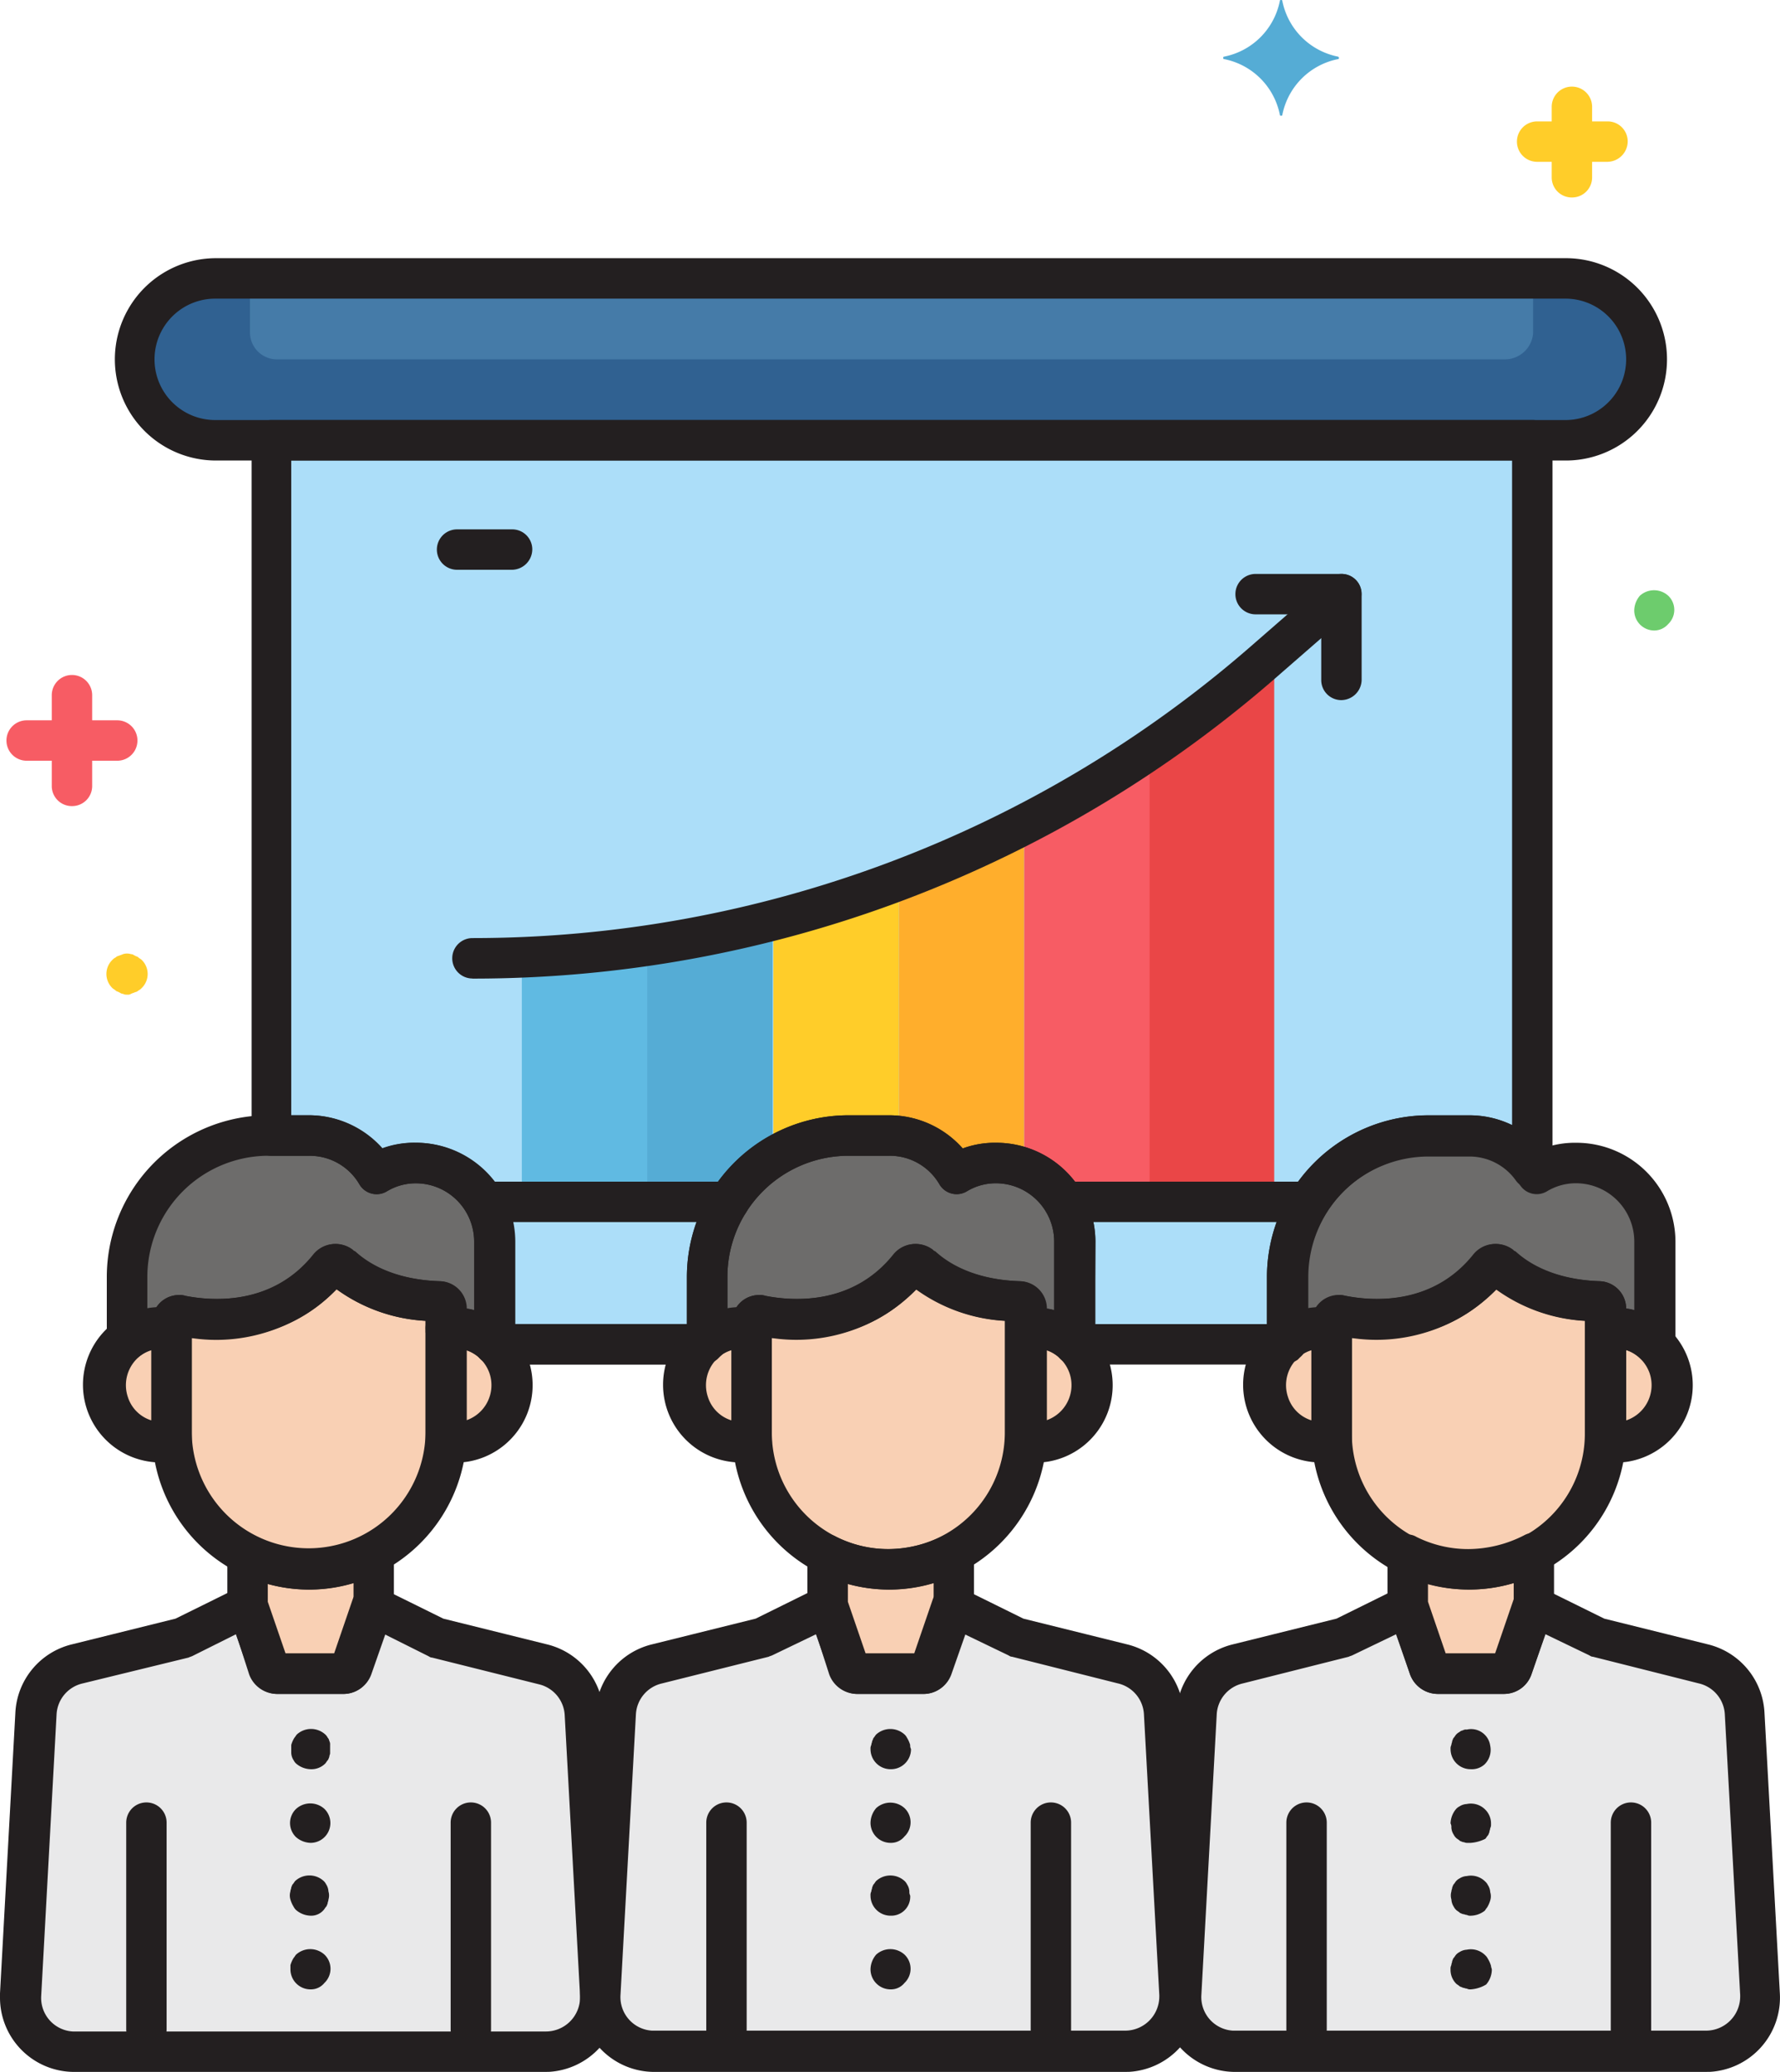 <svg xmlns="http://www.w3.org/2000/svg" width="141" height="164.06" viewBox="0 0 141 164.06">
  <g id="efficiency" transform="translate(0)">
    <path id="Trazado_102551" data-name="Trazado 102551" d="M397.7,328.2a2.411,2.411,0,0,0-.7.064v8.908a4.515,4.515,0,0,0,1.474-8.908A3.7,3.7,0,0,0,397.7,328.2Zm0,0" transform="translate(-269.789 -223.034)" fill="#f9d0b4"/>
    <path id="Trazado_102552" data-name="Trazado 102552" d="M317.9,336.482v-8.2A4.566,4.566,0,0,0,312.645,332a4.518,4.518,0,0,0,3.716,5.255,6.086,6.086,0,0,0,1.538,0v-.769Zm0,0" transform="translate(-212.415 -223.049)" fill="#f9d0b4"/>
    <path id="Trazado_102553" data-name="Trazado 102553" d="M341.7,312.45c-3.973,5-9.8,4.293-11.792,3.845a.59.59,0,0,0-.7.448v8.844a10.831,10.831,0,0,0,21.662,0v-9.87a.575.575,0,0,0-.577-.577c-4.486-.128-6.857-1.923-7.818-2.819-.129-.193-.513-.193-.77.128h0Zm0,0" transform="translate(-223.714 -212.155)" fill="#f9d0b4"/>
    <path id="Trazado_102554" data-name="Trazado 102554" d="M352.671,385.083a10.872,10.872,0,0,1-4.87-1.154v4.038l1.73,4.934a.789.789,0,0,0,.7.449h5.256a.787.787,0,0,0,.7-.449l1.73-4.934V383.8a11.574,11.574,0,0,1-5.255,1.282Zm0,0" transform="translate(-236.355 -260.819)" fill="#f9d0b4"/>
    <path id="Trazado_102555" data-name="Trazado 102555" d="M254.306,328.2a2.407,2.407,0,0,0-.7.064v8.908a4.515,4.515,0,1,0,1.473-8.908,3.394,3.394,0,0,0-.769-.064Zm0,0" transform="translate(-172.34 -223.034)" fill="#f9d0b4"/>
    <path id="Trazado_102556" data-name="Trazado 102556" d="M174.5,336.482v-8.2A4.568,4.568,0,0,0,169.244,332a4.519,4.519,0,0,0,3.718,5.255,6.086,6.086,0,0,0,1.538,0v-.769Zm0,0" transform="translate(-114.964 -223.049)" fill="#f9d0b4"/>
    <path id="Trazado_102557" data-name="Trazado 102557" d="M198.3,312.45c-3.974,5-9.806,4.293-11.792,3.845a.59.59,0,0,0-.7.448v8.844a10.83,10.83,0,1,0,21.66,0v-9.87a.574.574,0,0,0-.576-.577c-4.486-.128-6.858-1.923-7.819-2.819-.128-.193-.512-.193-.769.128h0Zm0,0" transform="translate(-126.265 -212.155)" fill="#f9d0b4"/>
    <path id="Trazado_102558" data-name="Trazado 102558" d="M209.472,385.083a10.868,10.868,0,0,1-4.87-1.154v4.038l1.73,4.934a.787.787,0,0,0,.7.449h5.256a.789.789,0,0,0,.7-.449l1.73-4.934V383.8A11.988,11.988,0,0,1,209.472,385.083Zm0,0" transform="translate(-139.041 -260.819)" fill="#f9d0b4"/>
    <path id="Trazado_102559" data-name="Trazado 102559" d="M110.9,328.2a2.415,2.415,0,0,0-.7.064v8.908a4.515,4.515,0,0,0,1.474-8.908,3.4,3.4,0,0,0-.77-.064Zm0,0" transform="translate(-74.888 -223.034)" fill="#f9d0b4"/>
    <path id="Trazado_102560" data-name="Trazado 102560" d="M31.1,336.482v-8.2A4.566,4.566,0,0,0,25.846,332a4.519,4.519,0,0,0,3.718,5.255,6.076,6.076,0,0,0,1.537,0v-.769Zm0,0" transform="translate(-17.515 -223.049)" fill="#f9d0b4"/>
    <path id="Trazado_102561" data-name="Trazado 102561" d="M54.9,312.45c-3.973,5-9.8,4.293-11.791,3.845a.592.592,0,0,0-.706.448v8.844a10.831,10.831,0,1,0,21.662,0v-9.87a.575.575,0,0,0-.577-.577c-4.486-.128-6.857-1.923-7.818-2.819-.129-.193-.513-.193-.77.128h0Zm0,0" transform="translate(-28.813 -212.155)" fill="#f9d0b4"/>
    <path id="Trazado_102562" data-name="Trazado 102562" d="M66.069,385.083a10.872,10.872,0,0,1-4.87-1.154v4.038L62.93,392.9a.787.787,0,0,0,.7.449H68.89a.787.787,0,0,0,.7-.449l1.731-4.934V383.8a11.993,11.993,0,0,1-5.256,1.282Zm0,0" transform="translate(-41.589 -260.819)" fill="#f9d0b4"/>
    <path id="Trazado_102563" data-name="Trazado 102563" d="M337.872,427.562l-1.218-22.239a4.312,4.312,0,0,0-3.2-3.909l-8.395-2.114-5.063-2.5-1.73,4.934a.787.787,0,0,1-.7.449H312.3a.789.789,0,0,1-.7-.449l-1.73-4.934-5.063,2.5-8.4,2.114a4.235,4.235,0,0,0-3.2,3.909l-1.218,22.239a4.246,4.246,0,0,0,4.038,4.486h37.618a4.294,4.294,0,0,0,4.293-4.294c-.064,0-.064-.064-.064-.192Zm0,0" transform="translate(-198.421 -269.654)" fill="#e9e9ea"/>
    <path id="Trazado_102564" data-name="Trazado 102564" d="M194.336,427.562l-1.218-22.239a4.312,4.312,0,0,0-3.2-3.909l-8.4-2.114-5.063-2.5-1.73,4.934a.791.791,0,0,1-.706.449h-5.255a.787.787,0,0,1-.7-.449l-1.731-4.934-5.062,2.5-8.46,2.114a4.236,4.236,0,0,0-3.2,3.909l-1.218,22.239a4.247,4.247,0,0,0,4.038,4.486h37.618a4.294,4.294,0,0,0,4.295-4.294v-.192Zm0,0" transform="translate(-100.834 -269.654)" fill="#e9e9ea"/>
    <path id="Trazado_102565" data-name="Trazado 102565" d="M50.935,427.562l-1.217-22.239a4.315,4.315,0,0,0-3.2-3.909l-8.46-2.114-5.063-2.5-1.73,4.934a.787.787,0,0,1-.7.449H25.3a.789.789,0,0,1-.7-.449l-1.73-4.934L17.8,399.3l-8.4,2.114a4.235,4.235,0,0,0-3.2,3.909L4.986,427.562a4.246,4.246,0,0,0,4.038,4.486H46.642a4.294,4.294,0,0,0,4.293-4.294c.065,0,0-.064,0-.192Zm0,0" transform="translate(-3.384 -269.654)" fill="#e9e9ea"/>
    <path id="Trazado_102566" data-name="Trazado 102566" d="M146.7,68.8H39.807a6.409,6.409,0,1,0,0,12.817h106.96A6.409,6.409,0,1,0,146.7,68.8Zm0,0" transform="translate(-22.697 -46.755)" fill="#306191"/>
    <path id="Trazado_102567" data-name="Trazado 102567" d="M161.2,75.345H63.914A2.134,2.134,0,0,1,61.8,73.229V69h101.64v4.293a2.241,2.241,0,0,1-2.243,2.052Zm0,0" transform="translate(-41.998 -46.89)" fill="#457ba8"/>
    <path id="Trazado_102568" data-name="Trazado 102568" d="M70.011,163.716a6.185,6.185,0,0,1,5.32,3.012,6.135,6.135,0,0,1,3.14-.9,6.223,6.223,0,0,1,6.216,6.217v8.138h16.535a1.113,1.113,0,0,1,.32-.257v-5a11.267,11.267,0,0,1,11.215-11.215h3.2a6.183,6.183,0,0,1,5.318,3.012,6.138,6.138,0,0,1,3.14-.9,6.223,6.223,0,0,1,6.217,6.217v8.138h16.533a1.148,1.148,0,0,1,.32-.257v-5a11.268,11.268,0,0,1,11.215-11.215h3.2a6.166,6.166,0,0,1,5,2.563V108.6H67v55.049h3.012Zm0,0" transform="translate(-45.531 -73.802)" fill="#acdef9"/>
    <path id="Trazado_102569" data-name="Trazado 102569" d="M129,234.5v19.419h9.933V233.6c-3.268.448-6.6.769-9.933.9Zm0,0" transform="translate(-87.665 -158.748)" fill="#60bae2"/>
    <path id="Trazado_102570" data-name="Trazado 102570" d="M293.292,161.776A91.818,91.818,0,0,1,284,168.953v35.824h9.933V161.2Zm0,0" transform="translate(-192.998 -109.546)" fill="#ea4647"/>
    <path id="Trazado_102571" data-name="Trazado 102571" d="M226.749,231.621a6.118,6.118,0,0,1,5.383-.448V204a91.852,91.852,0,0,1-9.933,4.422v20.251A6.114,6.114,0,0,1,226.749,231.621Zm0,0" transform="translate(-151 -138.632)" fill="#ffae2c"/>
    <path id="Trazado_102572" data-name="Trazado 102572" d="M197.16,237.789h3.2a3.128,3.128,0,0,1,.769.064V217.6a89.342,89.342,0,0,1-9.933,3.139v18.842a10.86,10.86,0,0,1,5.961-1.794Zm0,0" transform="translate(-129.934 -147.876)" fill="#ffcd29"/>
    <path id="Trazado_102573" data-name="Trazado 102573" d="M169.933,246.24V227.4A87.938,87.938,0,0,1,160,229.386V249.7h6.472a11.89,11.89,0,0,1,3.461-3.461Zm0,0" transform="translate(-108.731 -154.533)" fill="#55acd5"/>
    <path id="Trazado_102574" data-name="Trazado 102574" d="M256.34,221.159h6.793V185.4a103.8,103.8,0,0,1-9.933,5.9v27.173a6.716,6.716,0,0,1,3.14,2.691Zm0,0" transform="translate(-172.067 -125.991)" fill="#f75c64"/>
    <path id="Trazado_102575" data-name="Trazado 102575" d="M321.155,296.124a2.637,2.637,0,0,1,.7.064v-.512a.575.575,0,0,1,.577-.577h.128c1.988.384,7.819,1.089,11.792-3.845a.607.607,0,0,1,.834-.128.063.063,0,0,1,.064.064c.9.9,3.268,2.691,7.818,2.82a.574.574,0,0,1,.577.576v1.667a4.685,4.685,0,0,1,3.845,1.217v-8.138a6.221,6.221,0,0,0-6.216-6.216,5.975,5.975,0,0,0-3.141.9,6.188,6.188,0,0,0-5.32-3.012h-3.2A11.27,11.27,0,0,0,318.4,292.215v5a3.768,3.768,0,0,1,2.756-1.09Zm0,0" transform="translate(-216.374 -190.959)" fill="#6d6c6b"/>
    <path id="Trazado_102576" data-name="Trazado 102576" d="M177.757,296.124a2.641,2.641,0,0,1,.7.064v-.512a.575.575,0,0,1,.577-.577h.128c1.986.384,7.818,1.089,11.792-3.845a.606.606,0,0,1,.832-.128.063.063,0,0,1,.065.064c.9.9,3.268,2.691,7.818,2.82a.574.574,0,0,1,.577.576v1.667a4.686,4.686,0,0,1,3.845,1.217v-8.138a6.222,6.222,0,0,0-6.217-6.216,5.97,5.97,0,0,0-3.139.9A6.189,6.189,0,0,0,189.42,281h-3.2A11.269,11.269,0,0,0,175,292.215v5a3.764,3.764,0,0,1,2.756-1.09Zm0,0" transform="translate(-118.925 -190.959)" fill="#6d6c6b"/>
    <path id="Trazado_102577" data-name="Trazado 102577" d="M34.356,296.124a2.632,2.632,0,0,1,.7.064v-.512a.575.575,0,0,1,.577-.577h.129c1.986.384,7.818,1.089,11.791-3.845a.607.607,0,0,1,.834-.128.063.063,0,0,1,.064.064c.9.9,3.268,2.691,7.819,2.82a.573.573,0,0,1,.576.576v1.667a4.685,4.685,0,0,1,3.845,1.217v-8.138a6.221,6.221,0,0,0-6.216-6.216,5.978,5.978,0,0,0-3.14.9A6.187,6.187,0,0,0,46.021,281h-3.2A11.268,11.268,0,0,0,31.6,292.215v5a3.763,3.763,0,0,1,2.755-1.09Zm0,0" transform="translate(-21.476 -190.959)" fill="#6d6c6b"/>
    <path id="Trazado_102578" data-name="Trazado 102578" d="M143.305,79.823H36.409a8.011,8.011,0,1,1,0-16.022h106.96a8.011,8.011,0,1,1-.064,16.022ZM36.345,67.005a4.806,4.806,0,1,0,0,9.613h106.96a4.806,4.806,0,1,0,0-9.613Zm0,0" transform="translate(-19.299 -43.357)" fill="#231f20"/>
    <path id="Trazado_102579" data-name="Trazado 102579" d="M143.909,178.589H127.375a1.586,1.586,0,0,1-1.6-1.6v-8.138a4.624,4.624,0,0,0-4.551-4.615,4.4,4.4,0,0,0-2.371.641,1.581,1.581,0,0,1-2.179-.576,4.542,4.542,0,0,0-3.973-2.243h-3.2a9.6,9.6,0,0,0-9.613,9.613v5a1.614,1.614,0,0,1-.577,1.282c-.064.064-.128.129-.193.193a1.815,1.815,0,0,1-1.089.448h-16.6a1.586,1.586,0,0,1-1.6-1.6v-8.138a4.623,4.623,0,0,0-4.55-4.615,4.4,4.4,0,0,0-2.371.641,1.581,1.581,0,0,1-2.179-.576,4.544,4.544,0,0,0-3.974-2.243H63.8a1.587,1.587,0,0,1-1.6-1.6V105.4a1.586,1.586,0,0,1,1.6-1.6h99.847a1.586,1.586,0,0,1,1.6,1.6V163.08a1.6,1.6,0,0,1-2.884.961,4.5,4.5,0,0,0-3.717-1.923h-3.2a9.6,9.6,0,0,0-9.613,9.613v5a1.61,1.61,0,0,1-.577,1.282l-.192.193a2.244,2.244,0,0,1-1.154.384Zm-14.931-3.2h13.65v-3.716a12.814,12.814,0,0,1,12.817-12.817h3.2a7.743,7.743,0,0,1,3.4.769V107H65.339v51.846h1.346a7.775,7.775,0,0,1,5.832,2.627,7.428,7.428,0,0,1,2.692-.449,7.85,7.85,0,0,1,7.818,7.819v6.536H96.678v-3.716A12.814,12.814,0,0,1,109.5,158.851h3.2a7.777,7.777,0,0,1,5.832,2.627,7.422,7.422,0,0,1,2.691-.449,7.85,7.85,0,0,1,7.819,7.819Zm0,0" transform="translate(-42.269 -70.54)" fill="#231f20"/>
    <path id="Trazado_102580" data-name="Trazado 102580" d="M382.177,33.2H376.6a1.6,1.6,0,0,1,0-3.2h5.575a1.586,1.586,0,0,1,1.6,1.6A1.627,1.627,0,0,1,382.177,33.2Zm0,0" transform="translate(-254.839 -20.387)" fill="#ffcd29"/>
    <path id="Trazado_102581" data-name="Trazado 102581" d="M385.2,30.179a1.586,1.586,0,0,1-1.6-1.6V23a1.6,1.6,0,1,1,3.2,0v5.576A1.587,1.587,0,0,1,385.2,30.179Zm0,0" transform="translate(-260.684 -14.542)" fill="#ffcd29"/>
    <path id="Trazado_102582" data-name="Trazado 102582" d="M10.381,181.2H3.2a1.6,1.6,0,1,1,0-3.2h7.177a1.6,1.6,0,1,1,0,3.2Zm0,0" transform="translate(-1.089 -120.963)" fill="#f75c64"/>
    <path id="Trazado_102583" data-name="Trazado 102583" d="M14.4,177.182a1.586,1.586,0,0,1-1.6-1.6V168.4a1.6,1.6,0,0,1,3.2,0v7.177A1.586,1.586,0,0,1,14.4,177.182Zm0,0" transform="translate(-8.699 -113.353)" fill="#f75c64"/>
    <path id="Trazado_102584" data-name="Trazado 102584" d="M27.934,238.9a.582.582,0,0,1-.32-.064c-.128,0-.192-.065-.32-.129s-.192-.064-.255-.128-.193-.129-.257-.193a1.549,1.549,0,0,1,0-2.243.872.872,0,0,1,.257-.191.478.478,0,0,1,.255-.129c.129-.064.193-.064.32-.128a1.091,1.091,0,0,1,.641,0c.129,0,.193.064.32.128s.193.064.257.129.193.128.257.191a1.548,1.548,0,0,1,0,2.243.872.872,0,0,1-.257.193.483.483,0,0,1-.257.128c-.128.064-.192.064-.32.129A.48.48,0,0,1,27.934,238.9Zm0,0" transform="translate(-17.873 -160.142)" fill="#ffcd29"/>
    <path id="Trazado_102585" data-name="Trazado 102585" d="M405.6,149.038a1.586,1.586,0,0,1-1.6-1.6,1.847,1.847,0,0,1,.448-1.154,1.67,1.67,0,0,1,2.243,0,1.548,1.548,0,0,1,0,2.243A1.465,1.465,0,0,1,405.6,149.038Zm0,0" transform="translate(-274.546 -99.114)" fill="#6dcc6d"/>
    <g id="Grupo_58710" data-name="Grupo 58710" transform="translate(0 41.913)">
      <path id="Trazado_102586" data-name="Trazado 102586" d="M113.4,173.82a1.6,1.6,0,1,1,0-3.2,93.835,93.835,0,0,0,61.843-23.264l5.959-5.191a1.589,1.589,0,0,1,2.115,2.371l-5.961,5.192a96.756,96.756,0,0,1-63.957,24.1Zm0,0" transform="translate(-75.976 -138.252)" fill="#231f20"/>
      <path id="Trazado_102587" data-name="Trazado 102587" d="M313.8,151.8a1.586,1.586,0,0,1-1.6-1.6v-5.191H307a1.6,1.6,0,0,1,0-3.2H313.8a1.587,1.587,0,0,1,1.6,1.6V150.2A1.628,1.628,0,0,1,313.8,151.8Zm0,0" transform="translate(-207.54 -138.276)" fill="#231f20"/>
      <path id="Trazado_102588" data-name="Trazado 102588" d="M113.961,134.005H109.6a1.6,1.6,0,0,1,0-3.2h4.358a1.587,1.587,0,0,1,1.6,1.6A1.628,1.628,0,0,1,113.961,134.005Zm0,0" transform="translate(-73.394 -130.801)" fill="#231f20"/>
      <path id="Trazado_102589" data-name="Trazado 102589" d="M279.021,295.2H259.6a1.6,1.6,0,1,1,0-3.2h19.419a1.6,1.6,0,0,1,0,3.2Zm0,0" transform="translate(-175.329 -240.347)" fill="#231f20"/>
      <path id="Trazado_102590" data-name="Trazado 102590" d="M135.756,295.2H116.4a1.6,1.6,0,1,1,0-3.2h19.354a1.6,1.6,0,1,1,0,3.2Zm0,0" transform="translate(-78.015 -240.347)" fill="#231f20"/>
      <path id="Trazado_102591" data-name="Trazado 102591" d="M394.3,335.42a4.868,4.868,0,0,1-.961-.064,1.554,1.554,0,0,1-1.346-1.666v-8.779a1.556,1.556,0,0,1,1.346-1.667,6.137,6.137,0,0,1,1.986,12.113,5.882,5.882,0,0,1-1.025.064Zm.9-8.907v5.575a2.942,2.942,0,0,0,1.859-3.718A2.975,2.975,0,0,0,395.194,326.513Zm0,0" transform="translate(-266.381 -261.53)" fill="#231f20"/>
      <path id="Trazado_102592" data-name="Trazado 102592" d="M313.953,335.3a6.152,6.152,0,1,1,0-12.3,4.868,4.868,0,0,1,.961.064,1.554,1.554,0,0,1,1.346,1.666v8.844a1.553,1.553,0,0,1-1.346,1.666,4.868,4.868,0,0,1-.961.064Zm-.9-8.907a2.94,2.94,0,0,0-1.859,3.716,2.836,2.836,0,0,0,1.859,1.859Zm0,0" transform="translate(-209.172 -261.413)" fill="#231f20"/>
      <path id="Trazado_102593" data-name="Trazado 102593" d="M336.632,334.768A12.446,12.446,0,0,1,324.2,322.335V313.62a2.161,2.161,0,0,1,2.179-2.179,1.092,1.092,0,0,1,.448.064c1.923.384,6.858.9,10.19-3.268a2.225,2.225,0,0,1,3.077-.384c.064.064.128.128.191.128.706.641,2.692,2.243,6.729,2.372a2.177,2.177,0,0,1,2.115,2.114v9.87A12.459,12.459,0,0,1,336.632,334.768ZM327.4,314.838v7.5a9.229,9.229,0,1,0,18.457,0v-8.844a13.221,13.221,0,0,1-7.049-2.5C335.03,315.029,330.031,315.093,327.4,314.838Zm12.113-4.679" transform="translate(-220.316 -250.816)" fill="#231f20"/>
      <path id="Trazado_102594" data-name="Trazado 102594" d="M343.9,295.339a1.667,1.667,0,0,1-1.089-.448,2.781,2.781,0,0,0-2.5-.77,1.643,1.643,0,0,1-1.859-1.346v-.9a13.221,13.221,0,0,1-7.049-2.5,13.336,13.336,0,0,1-11.6,3.845,1.633,1.633,0,0,1-1.731.9,2.951,2.951,0,0,0-2.307.577,1.553,1.553,0,0,1-2.243-.257,1.409,1.409,0,0,1-.32-1.025v-5A12.814,12.814,0,0,1,326.016,275.6h3.2a7.775,7.775,0,0,1,5.832,2.627,7.429,7.429,0,0,1,2.692-.449,7.85,7.85,0,0,1,7.818,7.819v8.138a1.729,1.729,0,0,1-1.666,1.6Zm-2.243-4.422a2.288,2.288,0,0,1,.641.129V285.6a4.623,4.623,0,0,0-4.55-4.615,4.407,4.407,0,0,0-2.372.641,1.579,1.579,0,0,1-2.178-.576,4.519,4.519,0,0,0-3.91-2.243h-3.2a9.6,9.6,0,0,0-9.613,9.613v2.563a1.951,1.951,0,0,1,.641-.065,2.112,2.112,0,0,1,2.308-1.025c1.923.384,6.857.9,10.189-3.268a2.225,2.225,0,0,1,3.077-.384c.064.064.128.128.193.128.7.641,2.691,2.243,6.729,2.372A2.181,2.181,0,0,1,341.654,290.917Zm0,0" transform="translate(-212.84 -229.203)" fill="#231f20"/>
      <path id="Trazado_102595" data-name="Trazado 102595" d="M360.2,430.461a1.586,1.586,0,0,1-1.6-1.6.582.582,0,0,1,.064-.32c0-.128.064-.191.064-.32.064-.128.064-.192.128-.257s.129-.191.193-.255a.852.852,0,0,1,.257-.193.483.483,0,0,1,.257-.128.473.473,0,0,1,.32-.065,1.524,1.524,0,0,1,1.857,1.282,1.6,1.6,0,0,1-.448,1.474A1.506,1.506,0,0,1,360.2,430.461Zm0,0" transform="translate(-243.695 -332.282)" fill="#231f20"/>
      <path id="Trazado_102596" data-name="Trazado 102596" d="M360.2,448.791h-.32c-.129,0-.193-.064-.32-.064-.129-.064-.193-.064-.257-.128s-.193-.129-.257-.193a.9.9,0,0,1-.193-.257,1.15,1.15,0,0,1-.191-.576.577.577,0,0,0-.064-.32,1.84,1.84,0,0,1,.448-1.154.9.9,0,0,1,.257-.193,1.16,1.16,0,0,1,.577-.191,1.6,1.6,0,0,1,1.473.448,1.545,1.545,0,0,1,.449,1.154.572.572,0,0,1-.065.32c0,.128-.064.192-.064.32-.064.128-.064.192-.128.257s-.129.192-.193.255A3.033,3.033,0,0,1,360.2,448.791Zm0,0" transform="translate(-243.695 -344.78)" fill="#231f20"/>
      <path id="Trazado_102597" data-name="Trazado 102597" d="M360.238,466.656a.578.578,0,0,1-.32-.064c-.129,0-.193-.064-.32-.064-.129-.064-.193-.064-.257-.128s-.193-.129-.257-.193a.9.9,0,0,1-.193-.257,1.16,1.16,0,0,1-.191-.577,1.1,1.1,0,0,1,0-.641c0-.128.064-.192.064-.32.064-.128.064-.191.128-.255s.129-.193.193-.257a.873.873,0,0,1,.257-.193,1.16,1.16,0,0,1,.577-.191,1.6,1.6,0,0,1,1.473.448.873.873,0,0,1,.193.257,1.161,1.161,0,0,1,.191.577,1.076,1.076,0,0,1,0,.641,2.276,2.276,0,0,1-.255.576c-.065.065-.129.193-.193.257A1.847,1.847,0,0,1,360.238,466.656Zm0,0" transform="translate(-243.729 -356.877)" fill="#231f20"/>
      <path id="Trazado_102598" data-name="Trazado 102598" d="M360.2,484.857a.568.568,0,0,1-.32-.065c-.129,0-.193-.064-.32-.064-.065-.064-.193-.064-.257-.128s-.193-.129-.257-.193a1.543,1.543,0,0,1-.448-1.153.577.577,0,0,1,.064-.32c0-.129.064-.193.064-.32.064-.129.064-.193.128-.257s.129-.193.193-.257a.894.894,0,0,1,.257-.193,1.161,1.161,0,0,1,.577-.191,1.6,1.6,0,0,1,1.473.448.89.89,0,0,1,.193.257,2.334,2.334,0,0,1,.257.577c0,.128.064.191.064.32a1.841,1.841,0,0,1-.449,1.153A2.712,2.712,0,0,1,360.2,484.857Zm0,0" transform="translate(-243.695 -369.245)" fill="#231f20"/>
      <path id="Trazado_102599" data-name="Trazado 102599" d="M399.8,464.944a1.586,1.586,0,0,1-1.6-1.6V447a1.6,1.6,0,1,1,3.2,0v16.342A1.586,1.586,0,0,1,399.8,464.944Zm0,0" transform="translate(-270.604 -344.591)" fill="#231f20"/>
      <path id="Trazado_102600" data-name="Trazado 102600" d="M319.6,464.944a1.586,1.586,0,0,1-1.6-1.6V447a1.6,1.6,0,0,1,3.2,0v16.342A1.586,1.586,0,0,1,319.6,464.944Zm0,0" transform="translate(-216.103 -344.591)" fill="#231f20"/>
      <path id="Trazado_102601" data-name="Trazado 102601" d="M352.229,391.527h-5.256a2.356,2.356,0,0,1-2.178-1.538l-1.731-4.935a1.412,1.412,0,0,1-.064-.512V380.5a1.586,1.586,0,0,1,1.6-1.6,1.283,1.283,0,0,1,.7.193,9.181,9.181,0,0,0,4.1.961,9.792,9.792,0,0,0,4.422-1.09,1.6,1.6,0,0,1,2.179.641,1.715,1.715,0,0,1,.191.77v4.166a1.251,1.251,0,0,1-.064.512l-1.73,4.935a2.357,2.357,0,0,1-2.179,1.538Zm-4.615-3.2h3.974L353,384.284v-1.538a12.242,12.242,0,0,1-6.793.064v1.411Zm0,0" transform="translate(-233.092 -299.306)" fill="#231f20"/>
      <path id="Trazado_102602" data-name="Trazado 102602" d="M330.258,430.367H292.9a5.88,5.88,0,0,1-5.9-5.9v-.32l1.218-22.239a5.872,5.872,0,0,1,4.422-5.383l8.266-2.05,4.935-2.436a1.589,1.589,0,0,1,2.114.706c0,.064.065.128.065.192l1.473,4.294h3.974l1.473-4.294a1.593,1.593,0,0,1,2.052-.961c.064,0,.128.064.191.064l4.935,2.436,8.266,2.05a5.872,5.872,0,0,1,4.422,5.383l1.218,22.239a5.887,5.887,0,0,1-5.575,6.216h-.193ZM305.649,395.7l-3.461,1.666c-.128.064-.191.064-.32.128l-8.4,2.115a2.659,2.659,0,0,0-2.05,2.436L290.2,424.279a2.659,2.659,0,0,0,2.5,2.82h37.491a2.708,2.708,0,0,0,2.691-2.692v-.128l-1.218-22.237a2.658,2.658,0,0,0-2.05-2.436l-8.4-2.115c-.129,0-.193-.064-.32-.128l-3.461-1.666-1.089,3.2a2.27,2.27,0,0,1-2.179,1.538h-5.256a2.356,2.356,0,0,1-2.178-1.538Zm0,0" transform="translate(-195.036 -308.219)" fill="#231f20"/>
      <path id="Trazado_102603" data-name="Trazado 102603" d="M250.9,335.42a4.869,4.869,0,0,1-.961-.064,1.552,1.552,0,0,1-1.346-1.666v-8.779a1.554,1.554,0,0,1,1.346-1.667,6.137,6.137,0,1,1,1.986,12.113,5.882,5.882,0,0,1-1.025.064Zm.9-8.907v5.575a2.941,2.941,0,0,0,1.858-3.718A2.973,2.973,0,0,0,251.8,326.513Zm0,0" transform="translate(-168.931 -261.53)" fill="#231f20"/>
      <path id="Trazado_102604" data-name="Trazado 102604" d="M170.552,335.3a6.152,6.152,0,1,1,0-12.3,4.869,4.869,0,0,1,.961.064,1.555,1.555,0,0,1,1.346,1.666v8.844a1.554,1.554,0,0,1-1.346,1.666,4.557,4.557,0,0,1-.961.064Zm-.9-8.907a2.939,2.939,0,0,0-1.859,3.716,2.836,2.836,0,0,0,1.859,1.859Zm0,0" transform="translate(-111.72 -261.413)" fill="#231f20"/>
      <path id="Trazado_102605" data-name="Trazado 102605" d="M193.433,334.768A12.445,12.445,0,0,1,181,322.335V313.62a2.161,2.161,0,0,1,2.179-2.179,1.092,1.092,0,0,1,.448.064c1.923.384,6.858.9,10.19-3.268a2.225,2.225,0,0,1,3.077-.384c.064.064.128.128.192.128.7.641,2.692,2.243,6.729,2.372a2.177,2.177,0,0,1,2.115,2.114v9.87A12.542,12.542,0,0,1,193.433,334.768Zm-9.292-19.931v7.5a9.228,9.228,0,1,0,18.456,0v-8.844a13.224,13.224,0,0,1-7.049-2.5C191.767,315.029,186.768,315.093,184.141,314.838Zm12.113-4.679" transform="translate(-123.002 -250.816)" fill="#231f20"/>
      <path id="Trazado_102606" data-name="Trazado 102606" d="M200.5,295.339a1.671,1.671,0,0,1-1.09-.448,2.781,2.781,0,0,0-2.5-.77,1.642,1.642,0,0,1-1.857-1.346v-.9a13.221,13.221,0,0,1-7.049-2.5,13.338,13.338,0,0,1-11.6,3.845,1.632,1.632,0,0,1-1.73.9,2.949,2.949,0,0,0-2.307.577,1.553,1.553,0,0,1-2.243-.257,1.409,1.409,0,0,1-.32-1.025v-5A12.814,12.814,0,0,1,182.618,275.6h3.2a7.777,7.777,0,0,1,5.832,2.627,7.422,7.422,0,0,1,2.691-.449,7.85,7.85,0,0,1,7.819,7.819v8.138a1.684,1.684,0,0,1-1.666,1.6Zm-2.243-4.422a2.3,2.3,0,0,1,.641.129V285.6a4.624,4.624,0,0,0-4.551-4.615,4.4,4.4,0,0,0-2.371.641,1.581,1.581,0,0,1-2.179-.576,4.542,4.542,0,0,0-3.973-2.243h-3.2a9.6,9.6,0,0,0-9.613,9.613v2.563a1.944,1.944,0,0,1,.641-.065,2.109,2.109,0,0,1,2.307-1.025c1.923.384,6.857.9,10.19-3.268a2.224,2.224,0,0,1,3.075-.384c.065.064.129.128.193.128.7.641,2.691,2.243,6.729,2.372a2.191,2.191,0,0,1,2.115,2.178Zm0,0" transform="translate(-115.392 -229.203)" fill="#231f20"/>
      <path id="Trazado_102607" data-name="Trazado 102607" d="M216.8,430.438a1.586,1.586,0,0,1-1.6-1.6.582.582,0,0,1,.064-.32c0-.128.065-.191.065-.32.064-.064.064-.192.128-.257s.128-.191.193-.255a1.67,1.67,0,0,1,2.243,0,.882.882,0,0,1,.192.255,2.264,2.264,0,0,1,.257.577.578.578,0,0,0,.064.32A1.586,1.586,0,0,1,216.8,430.438Zm0,0" transform="translate(-146.243 -332.259)" fill="#231f20"/>
      <path id="Trazado_102608" data-name="Trazado 102608" d="M216.8,448.638a1.586,1.586,0,0,1-1.6-1.6,1.841,1.841,0,0,1,.449-1.153,1.67,1.67,0,0,1,2.243,0,1.548,1.548,0,0,1,0,2.243A1.369,1.369,0,0,1,216.8,448.638Zm0,0" transform="translate(-146.243 -344.627)" fill="#231f20"/>
      <path id="Trazado_102609" data-name="Trazado 102609" d="M216.8,466.637a1.586,1.586,0,0,1-1.6-1.6.582.582,0,0,1,.064-.32c0-.128.065-.192.065-.32.064-.128.064-.191.128-.255s.128-.193.193-.257a1.67,1.67,0,0,1,2.243,0,.872.872,0,0,1,.192.257,1.135,1.135,0,0,1,.193.576.578.578,0,0,0,.064.32A1.5,1.5,0,0,1,216.8,466.637Zm0,0" transform="translate(-146.243 -356.859)" fill="#231f20"/>
      <path id="Trazado_102610" data-name="Trazado 102610" d="M216.8,484.839a1.587,1.587,0,0,1-1.6-1.6,1.841,1.841,0,0,1,.449-1.154,1.67,1.67,0,0,1,2.243,0,1.548,1.548,0,0,1,0,2.243A1.37,1.37,0,0,1,216.8,484.839Zm0,0" transform="translate(-146.243 -369.227)" fill="#231f20"/>
      <path id="Trazado_102611" data-name="Trazado 102611" d="M256.4,464.944a1.586,1.586,0,0,1-1.6-1.6V447a1.6,1.6,0,0,1,3.2,0v16.342A1.586,1.586,0,0,1,256.4,464.944Zm0,0" transform="translate(-173.155 -344.591)" fill="#231f20"/>
      <path id="Trazado_102612" data-name="Trazado 102612" d="M176.2,464.944a1.586,1.586,0,0,1-1.6-1.6V447a1.6,1.6,0,0,1,3.2,0v16.342A1.587,1.587,0,0,1,176.2,464.944Zm0,0" transform="translate(-118.654 -344.591)" fill="#231f20"/>
      <path id="Trazado_102613" data-name="Trazado 102613" d="M208.829,391.527h-5.255a2.357,2.357,0,0,1-2.179-1.538l-1.73-4.935a1.412,1.412,0,0,1-.064-.512V380.5a1.586,1.586,0,0,1,1.6-1.6,1.289,1.289,0,0,1,.7.193,9.177,9.177,0,0,0,4.1.961,9.787,9.787,0,0,0,4.421-1.09,1.6,1.6,0,0,1,2.179.641,1.7,1.7,0,0,1,.193.77v4.166a1.251,1.251,0,0,1-.064.512l-1.731,4.935a2.357,2.357,0,0,1-2.179,1.538Zm-4.614-3.2h3.973l1.411-4.038v-1.538a12.242,12.242,0,0,1-6.793.064v1.411Zm0,0" transform="translate(-135.643 -299.306)" fill="#231f20"/>
      <path id="Trazado_102614" data-name="Trazado 102614" d="M186.722,430.367H149.3a5.881,5.881,0,0,1-5.9-5.9v-.32l1.218-22.239a5.873,5.873,0,0,1,4.422-5.383l8.267-2.05,4.934-2.436a1.591,1.591,0,0,1,2.115.706c0,.064.064.128.064.192l1.474,4.294h3.973l1.474-4.294a1.591,1.591,0,0,1,2.05-.961c.064,0,.128.064.193.064l4.934,2.436,8.267,2.05a5.873,5.873,0,0,1,4.422,5.383l1.217,22.239a5.887,5.887,0,0,1-5.575,6.216h-.128ZM162.113,395.7l-3.461,1.666c-.128.064-.193.064-.32.128l-8.459,2.115a2.659,2.659,0,0,0-2.051,2.436L146.6,424.279a2.66,2.66,0,0,0,2.5,2.82h37.49a2.709,2.709,0,0,0,2.692-2.692v-.128l-1.218-22.237a2.659,2.659,0,0,0-2.051-2.436l-8.4-2.115c-.128,0-.191-.064-.32-.128L173.84,395.7l-1.089,3.2a2.27,2.27,0,0,1-2.179,1.538h-5.255a2.357,2.357,0,0,1-2.179-1.538Zm0,0" transform="translate(-97.449 -308.219)" fill="#231f20"/>
      <path id="Trazado_102615" data-name="Trazado 102615" d="M107.5,335.42a4.869,4.869,0,0,1-.961-.064,1.554,1.554,0,0,1-1.346-1.666v-8.779a1.556,1.556,0,0,1,1.346-1.667,6.137,6.137,0,0,1,1.988,12.113,5.9,5.9,0,0,1-1.026.064Zm.9-8.907v5.575a2.941,2.941,0,0,0,1.859-3.718A2.975,2.975,0,0,0,108.393,326.513Zm0,0" transform="translate(-71.48 -261.53)" fill="#231f20"/>
      <path id="Trazado_102616" data-name="Trazado 102616" d="M27.152,335.3a6.152,6.152,0,1,1,0-12.3,4.869,4.869,0,0,1,.961.064,1.554,1.554,0,0,1,1.346,1.666v8.844a1.552,1.552,0,0,1-1.346,1.666,4.262,4.262,0,0,1-.961.064Zm-.9-8.907a2.939,2.939,0,0,0-1.857,3.716,2.836,2.836,0,0,0,1.857,1.859Zm0,0" transform="translate(-14.271 -261.413)" fill="#231f20"/>
      <path id="Trazado_102617" data-name="Trazado 102617" d="M50.033,334.768A12.444,12.444,0,0,1,37.6,322.335V313.62a2.161,2.161,0,0,1,2.178-2.179,1.1,1.1,0,0,1,.449.064c1.923.384,6.857.9,10.19-3.268a2.224,2.224,0,0,1,3.075-.384c.064.064.129.128.193.128.7.641,2.691,2.243,6.729,2.372a2.177,2.177,0,0,1,2.114,2.114v9.87A12.541,12.541,0,0,1,50.033,334.768Zm-9.292-19.931v7.5a9.261,9.261,0,0,0,18.521,0v-8.844a13.224,13.224,0,0,1-7.049-2.5c-3.845,4.037-8.843,4.1-11.472,3.845Zm12.176-4.679" transform="translate(-25.553 -250.816)" fill="#231f20"/>
      <path id="Trazado_102618" data-name="Trazado 102618" d="M57.1,295.339a1.67,1.67,0,0,1-1.089-.448,2.964,2.964,0,0,0-2.052-.834,1.092,1.092,0,0,0-.448.064,1.643,1.643,0,0,1-1.859-1.346v-.9a13.225,13.225,0,0,1-7.049-2.5A13.336,13.336,0,0,1,33,293.225a1.632,1.632,0,0,1-1.73.9,2.952,2.952,0,0,0-2.308.577,1.553,1.553,0,0,1-2.243-.257,1.414,1.414,0,0,1-.32-1.025v-5A12.814,12.814,0,0,1,39.215,275.6h3.2a7.78,7.78,0,0,1,5.833,2.627,7.418,7.418,0,0,1,2.691-.449,7.85,7.85,0,0,1,7.818,7.819v8.138a1.684,1.684,0,0,1-1.666,1.6Zm-2.243-4.422a2.279,2.279,0,0,1,.641.129V285.6a4.623,4.623,0,0,0-4.55-4.615,4.4,4.4,0,0,0-2.371.641,1.581,1.581,0,0,1-2.179-.576,4.544,4.544,0,0,0-3.974-2.243h-3.2a9.6,9.6,0,0,0-9.613,9.613v2.563a1.951,1.951,0,0,1,.641-.065,2.112,2.112,0,0,1,2.308-1.025c1.923.384,6.857.9,10.189-3.268a2.225,2.225,0,0,1,3.077-.384c.064.064.128.128.193.128.7.641,2.691,2.243,6.729,2.372a2.177,2.177,0,0,1,2.114,2.114Zm0,0" transform="translate(-17.939 -229.203)" fill="#231f20"/>
      <path id="Trazado_102619" data-name="Trazado 102619" d="M73.538,430.438a1.84,1.84,0,0,1-1.154-.448.89.89,0,0,1-.192-.257,1.145,1.145,0,0,1-.193-.577v-.641a2.264,2.264,0,0,1,.257-.577c.064-.064.128-.191.192-.255a1.67,1.67,0,0,1,2.243,0,.861.861,0,0,1,.193.255.492.492,0,0,1,.128.257.572.572,0,0,1,.065.32v.641c0,.129-.065.193-.065.32-.064.129-.064.193-.128.257s-.128.193-.193.257A1.543,1.543,0,0,1,73.538,430.438Zm0,0" transform="translate(-48.929 -332.259)" fill="#231f20"/>
      <path id="Trazado_102620" data-name="Trazado 102620" d="M73.334,448.773a1.84,1.84,0,0,1-1.154-.448,1.548,1.548,0,0,1,0-2.243,1.67,1.67,0,0,1,2.243,0,1.57,1.57,0,0,1-1.089,2.691Zm0,0" transform="translate(-48.724 -344.762)" fill="#231f20"/>
      <path id="Trazado_102621" data-name="Trazado 102621" d="M73.3,466.637a1.84,1.84,0,0,1-1.154-.448.872.872,0,0,1-.192-.257,2.226,2.226,0,0,1-.257-.577,1.1,1.1,0,0,1,0-.641c0-.128.064-.192.064-.32.064-.128.064-.191.128-.255s.129-.193.193-.257a1.67,1.67,0,0,1,2.243,0,.9.9,0,0,1,.193.257,1.15,1.15,0,0,1,.192.576,1.1,1.1,0,0,1,0,.641c0,.129-.064.193-.064.32-.064.129-.064.193-.128.257s-.129.193-.193.257A1.291,1.291,0,0,1,73.3,466.637Zm0,0" transform="translate(-48.692 -356.859)" fill="#231f20"/>
      <path id="Trazado_102622" data-name="Trazado 102622" d="M73.4,484.839a1.587,1.587,0,0,1-1.6-1.6v-.32a2.225,2.225,0,0,1,.257-.577c.064-.064.128-.193.192-.257a1.67,1.67,0,0,1,2.243,0,1.548,1.548,0,0,1,0,2.243A1.369,1.369,0,0,1,73.4,484.839Zm0,0" transform="translate(-48.793 -369.227)" fill="#231f20"/>
      <path id="Trazado_102623" data-name="Trazado 102623" d="M113,464.944a1.587,1.587,0,0,1-1.6-1.6V447a1.6,1.6,0,0,1,3.2,0v16.342A1.586,1.586,0,0,1,113,464.944Zm0,0" transform="translate(-75.703 -344.591)" fill="#231f20"/>
      <path id="Trazado_102624" data-name="Trazado 102624" d="M32.8,464.944a1.586,1.586,0,0,1-1.6-1.6V447a1.6,1.6,0,0,1,3.2,0v16.342A1.586,1.586,0,0,1,32.8,464.944Zm0,0" transform="translate(-21.202 -344.591)" fill="#231f20"/>
      <path id="Trazado_102625" data-name="Trazado 102625" d="M65.428,391.527H60.173a2.357,2.357,0,0,1-2.179-1.538l-1.731-4.935a1.412,1.412,0,0,1-.064-.512V380.5a1.586,1.586,0,0,1,1.6-1.6,1.283,1.283,0,0,1,.7.193,9.181,9.181,0,0,0,4.1.961,9.788,9.788,0,0,0,4.422-1.09,1.6,1.6,0,0,1,2.179.641,1.715,1.715,0,0,1,.192.77v4.166a1.251,1.251,0,0,1-.064.512l-1.73,4.935a2.357,2.357,0,0,1-2.179,1.538Zm-4.614-3.2h3.973l1.409-4.038v-1.538a12.242,12.242,0,0,1-6.793.064v1.411Zm0,0" transform="translate(-38.191 -299.306)" fill="#231f20"/>
      <path id="Trazado_102626" data-name="Trazado 102626" d="M43.322,430.367H5.9a5.88,5.88,0,0,1-5.9-5.9v-.32l1.218-22.239a5.872,5.872,0,0,1,4.422-5.383l8.266-2.05,4.935-2.436a1.589,1.589,0,0,1,2.114.706c0,.064.065.128.065.192l1.473,4.294h3.974l1.473-4.294a1.593,1.593,0,0,1,2.052-.961c.064,0,.128.064.192.064l4.935,2.436,8.266,2.05a5.872,5.872,0,0,1,4.422,5.383l1.218,22.239a5.888,5.888,0,0,1-5.575,6.216h-.129ZM18.712,395.7l-3.46,1.73c-.129.064-.193.064-.32.129l-8.4,2.05a2.659,2.659,0,0,0-2.05,2.436l-1.218,22.3a2.659,2.659,0,0,0,2.5,2.82H43.258a2.707,2.707,0,0,0,2.691-2.691v-.129l-1.217-22.237a2.66,2.66,0,0,0-2.052-2.436l-8.459-2.114c-.129,0-.193-.065-.32-.129l-3.461-1.73-1.089,3.2a2.27,2.27,0,0,1-2.179,1.538H21.917a2.356,2.356,0,0,1-2.178-1.538Zm0,0" transform="translate(0 -308.219)" fill="#231f20"/>
    </g>
    <path id="Trazado_102627" data-name="Trazado 102627" d="M311.5,4.486A5.612,5.612,0,0,1,307.077.064c0-.064-.064-.064-.128-.064a.063.063,0,0,0-.065.064,5.611,5.611,0,0,1-4.421,4.422c-.065,0-.065.064-.065.128a.064.064,0,0,0,.065.065A5.609,5.609,0,0,1,306.885,9.1c0,.065.065.065.129.065a.063.063,0,0,0,.064-.065A5.611,5.611,0,0,1,311.5,4.679c.064,0,.064-.065.064-.129Zm0,0" transform="translate(-205.501)" fill="#55acd5"/>
  </g>
</svg>
